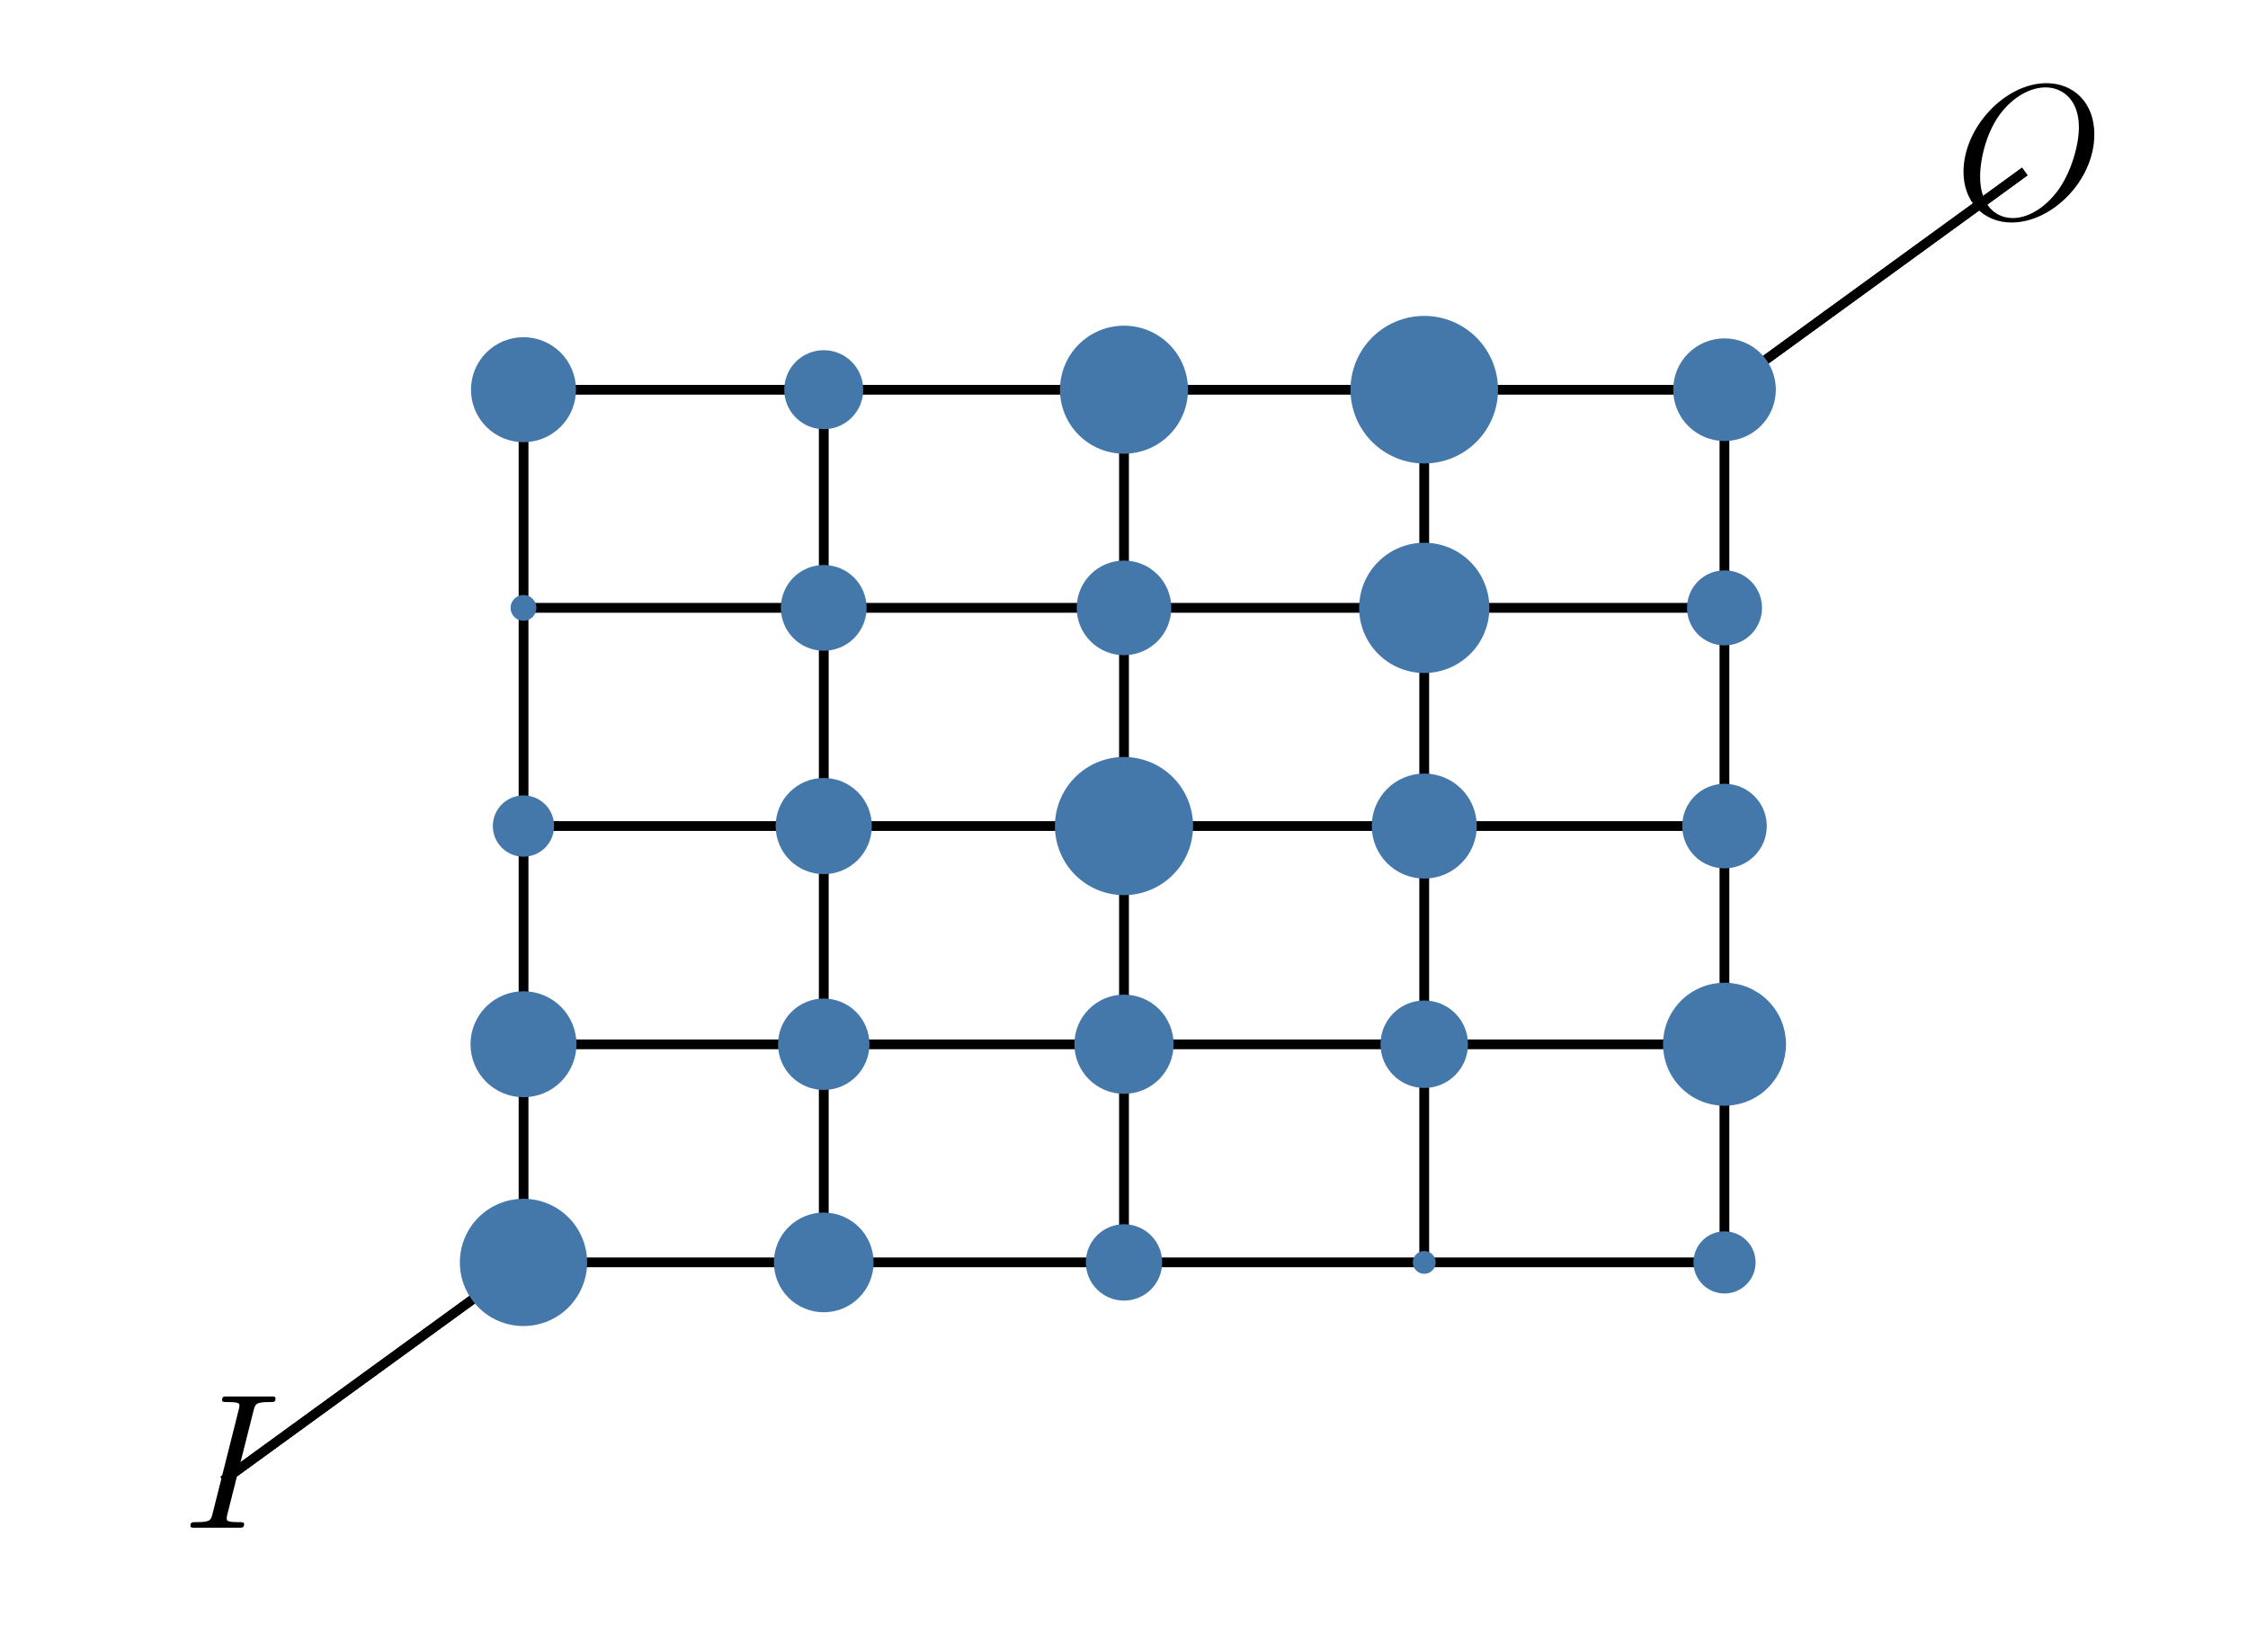 <?xml version="1.0" encoding="utf-8" standalone="no"?>
<!DOCTYPE svg PUBLIC "-//W3C//DTD SVG 1.1//EN"
  "http://www.w3.org/Graphics/SVG/1.1/DTD/svg11.dtd">
<svg xmlns:xlink="http://www.w3.org/1999/xlink" width="237.6pt" height="174.6pt" viewBox="0 0 237.6 174.6" xmlns="http://www.w3.org/2000/svg" version="1.1">
 <defs>
  <style type="text/css">*{stroke-linejoin: round; stroke-linecap: butt}</style>
 </defs>
 <g id="figure_1">
  <g id="patch_1">
   <path d="M 0 174.6 
L 237.6 174.6 
L 237.6 0 
L 0 0 
L 0 174.6 
z
" style="fill: none"/>
  </g>
  <g id="axes_1">
   <g id="LineCollection_1">
    <path d="M 23.593 156.474 
L 55.329 133.416 
" clip-path="url(#pfa92c36cc5)" style="fill: none; stroke: #000000"/>
    <path d="M 214.007 18.126 
L 182.271 41.184 
" clip-path="url(#pfa92c36cc5)" style="fill: none; stroke: #000000"/>
    <path d="M 55.329 133.416 
L 23.593 156.474 
" clip-path="url(#pfa92c36cc5)" style="fill: none; stroke: #000000"/>
    <path d="M 55.329 133.416 
L 87.064 133.416 
" clip-path="url(#pfa92c36cc5)" style="fill: none; stroke: #000000"/>
    <path d="M 55.329 133.416 
L 55.329 110.358 
" clip-path="url(#pfa92c36cc5)" style="fill: none; stroke: #000000"/>
    <path d="M 87.064 133.416 
L 55.329 133.416 
" clip-path="url(#pfa92c36cc5)" style="fill: none; stroke: #000000"/>
    <path d="M 87.064 133.416 
L 118.8 133.416 
" clip-path="url(#pfa92c36cc5)" style="fill: none; stroke: #000000"/>
    <path d="M 87.064 133.416 
L 87.064 110.358 
" clip-path="url(#pfa92c36cc5)" style="fill: none; stroke: #000000"/>
    <path d="M 118.8 133.416 
L 87.064 133.416 
" clip-path="url(#pfa92c36cc5)" style="fill: none; stroke: #000000"/>
    <path d="M 118.8 133.416 
L 150.536 133.416 
" clip-path="url(#pfa92c36cc5)" style="fill: none; stroke: #000000"/>
    <path d="M 118.8 133.416 
L 118.8 110.358 
" clip-path="url(#pfa92c36cc5)" style="fill: none; stroke: #000000"/>
    <path d="M 150.536 133.416 
L 118.8 133.416 
" clip-path="url(#pfa92c36cc5)" style="fill: none; stroke: #000000"/>
    <path d="M 150.536 133.416 
L 182.271 133.416 
" clip-path="url(#pfa92c36cc5)" style="fill: none; stroke: #000000"/>
    <path d="M 150.536 133.416 
L 150.536 110.358 
" clip-path="url(#pfa92c36cc5)" style="fill: none; stroke: #000000"/>
    <path d="M 182.271 133.416 
L 150.536 133.416 
" clip-path="url(#pfa92c36cc5)" style="fill: none; stroke: #000000"/>
    <path d="M 182.271 133.416 
L 182.271 110.358 
" clip-path="url(#pfa92c36cc5)" style="fill: none; stroke: #000000"/>
    <path d="M 55.329 110.358 
L 55.329 133.416 
" clip-path="url(#pfa92c36cc5)" style="fill: none; stroke: #000000"/>
    <path d="M 55.329 110.358 
L 87.064 110.358 
" clip-path="url(#pfa92c36cc5)" style="fill: none; stroke: #000000"/>
    <path d="M 55.329 110.358 
L 55.329 87.3 
" clip-path="url(#pfa92c36cc5)" style="fill: none; stroke: #000000"/>
    <path d="M 87.064 110.358 
L 87.064 133.416 
" clip-path="url(#pfa92c36cc5)" style="fill: none; stroke: #000000"/>
    <path d="M 87.064 110.358 
L 55.329 110.358 
" clip-path="url(#pfa92c36cc5)" style="fill: none; stroke: #000000"/>
    <path d="M 87.064 110.358 
L 118.8 110.358 
" clip-path="url(#pfa92c36cc5)" style="fill: none; stroke: #000000"/>
    <path d="M 87.064 110.358 
L 87.064 87.3 
" clip-path="url(#pfa92c36cc5)" style="fill: none; stroke: #000000"/>
    <path d="M 118.8 110.358 
L 118.8 133.416 
" clip-path="url(#pfa92c36cc5)" style="fill: none; stroke: #000000"/>
    <path d="M 118.8 110.358 
L 87.064 110.358 
" clip-path="url(#pfa92c36cc5)" style="fill: none; stroke: #000000"/>
    <path d="M 118.8 110.358 
L 150.536 110.358 
" clip-path="url(#pfa92c36cc5)" style="fill: none; stroke: #000000"/>
    <path d="M 118.8 110.358 
L 118.8 87.3 
" clip-path="url(#pfa92c36cc5)" style="fill: none; stroke: #000000"/>
    <path d="M 150.536 110.358 
L 150.536 133.416 
" clip-path="url(#pfa92c36cc5)" style="fill: none; stroke: #000000"/>
    <path d="M 150.536 110.358 
L 118.8 110.358 
" clip-path="url(#pfa92c36cc5)" style="fill: none; stroke: #000000"/>
    <path d="M 150.536 110.358 
L 182.271 110.358 
" clip-path="url(#pfa92c36cc5)" style="fill: none; stroke: #000000"/>
    <path d="M 150.536 110.358 
L 150.536 87.3 
" clip-path="url(#pfa92c36cc5)" style="fill: none; stroke: #000000"/>
    <path d="M 182.271 110.358 
L 182.271 133.416 
" clip-path="url(#pfa92c36cc5)" style="fill: none; stroke: #000000"/>
    <path d="M 182.271 110.358 
L 150.536 110.358 
" clip-path="url(#pfa92c36cc5)" style="fill: none; stroke: #000000"/>
    <path d="M 182.271 110.358 
L 182.271 87.3 
" clip-path="url(#pfa92c36cc5)" style="fill: none; stroke: #000000"/>
    <path d="M 55.329 87.3 
L 55.329 110.358 
" clip-path="url(#pfa92c36cc5)" style="fill: none; stroke: #000000"/>
    <path d="M 55.329 87.3 
L 87.064 87.3 
" clip-path="url(#pfa92c36cc5)" style="fill: none; stroke: #000000"/>
    <path d="M 55.329 87.3 
L 55.329 64.242 
" clip-path="url(#pfa92c36cc5)" style="fill: none; stroke: #000000"/>
    <path d="M 87.064 87.3 
L 87.064 110.358 
" clip-path="url(#pfa92c36cc5)" style="fill: none; stroke: #000000"/>
    <path d="M 87.064 87.3 
L 55.329 87.3 
" clip-path="url(#pfa92c36cc5)" style="fill: none; stroke: #000000"/>
    <path d="M 87.064 87.3 
L 118.8 87.3 
" clip-path="url(#pfa92c36cc5)" style="fill: none; stroke: #000000"/>
    <path d="M 87.064 87.3 
L 87.064 64.242 
" clip-path="url(#pfa92c36cc5)" style="fill: none; stroke: #000000"/>
    <path d="M 118.8 87.3 
L 118.8 110.358 
" clip-path="url(#pfa92c36cc5)" style="fill: none; stroke: #000000"/>
    <path d="M 118.8 87.3 
L 87.064 87.3 
" clip-path="url(#pfa92c36cc5)" style="fill: none; stroke: #000000"/>
    <path d="M 118.8 87.3 
L 150.536 87.3 
" clip-path="url(#pfa92c36cc5)" style="fill: none; stroke: #000000"/>
    <path d="M 118.8 87.3 
L 118.8 64.242 
" clip-path="url(#pfa92c36cc5)" style="fill: none; stroke: #000000"/>
    <path d="M 150.536 87.3 
L 150.536 110.358 
" clip-path="url(#pfa92c36cc5)" style="fill: none; stroke: #000000"/>
    <path d="M 150.536 87.3 
L 118.8 87.3 
" clip-path="url(#pfa92c36cc5)" style="fill: none; stroke: #000000"/>
    <path d="M 150.536 87.3 
L 182.271 87.3 
" clip-path="url(#pfa92c36cc5)" style="fill: none; stroke: #000000"/>
    <path d="M 150.536 87.3 
L 150.536 64.242 
" clip-path="url(#pfa92c36cc5)" style="fill: none; stroke: #000000"/>
    <path d="M 182.271 87.3 
L 182.271 110.358 
" clip-path="url(#pfa92c36cc5)" style="fill: none; stroke: #000000"/>
    <path d="M 182.271 87.3 
L 150.536 87.3 
" clip-path="url(#pfa92c36cc5)" style="fill: none; stroke: #000000"/>
    <path d="M 182.271 87.3 
L 182.271 64.242 
" clip-path="url(#pfa92c36cc5)" style="fill: none; stroke: #000000"/>
    <path d="M 55.329 64.242 
L 55.329 87.3 
" clip-path="url(#pfa92c36cc5)" style="fill: none; stroke: #000000"/>
    <path d="M 55.329 64.242 
L 87.064 64.242 
" clip-path="url(#pfa92c36cc5)" style="fill: none; stroke: #000000"/>
    <path d="M 55.329 64.242 
L 55.329 41.184 
" clip-path="url(#pfa92c36cc5)" style="fill: none; stroke: #000000"/>
    <path d="M 87.064 64.242 
L 87.064 87.3 
" clip-path="url(#pfa92c36cc5)" style="fill: none; stroke: #000000"/>
    <path d="M 87.064 64.242 
L 55.329 64.242 
" clip-path="url(#pfa92c36cc5)" style="fill: none; stroke: #000000"/>
    <path d="M 87.064 64.242 
L 118.8 64.242 
" clip-path="url(#pfa92c36cc5)" style="fill: none; stroke: #000000"/>
    <path d="M 87.064 64.242 
L 87.064 41.184 
" clip-path="url(#pfa92c36cc5)" style="fill: none; stroke: #000000"/>
    <path d="M 118.8 64.242 
L 118.8 87.3 
" clip-path="url(#pfa92c36cc5)" style="fill: none; stroke: #000000"/>
    <path d="M 118.8 64.242 
L 87.064 64.242 
" clip-path="url(#pfa92c36cc5)" style="fill: none; stroke: #000000"/>
    <path d="M 118.8 64.242 
L 150.536 64.242 
" clip-path="url(#pfa92c36cc5)" style="fill: none; stroke: #000000"/>
    <path d="M 118.8 64.242 
L 118.8 41.184 
" clip-path="url(#pfa92c36cc5)" style="fill: none; stroke: #000000"/>
    <path d="M 150.536 64.242 
L 150.536 87.3 
" clip-path="url(#pfa92c36cc5)" style="fill: none; stroke: #000000"/>
    <path d="M 150.536 64.242 
L 118.8 64.242 
" clip-path="url(#pfa92c36cc5)" style="fill: none; stroke: #000000"/>
    <path d="M 150.536 64.242 
L 182.271 64.242 
" clip-path="url(#pfa92c36cc5)" style="fill: none; stroke: #000000"/>
    <path d="M 150.536 64.242 
L 150.536 41.184 
" clip-path="url(#pfa92c36cc5)" style="fill: none; stroke: #000000"/>
    <path d="M 182.271 64.242 
L 182.271 87.3 
" clip-path="url(#pfa92c36cc5)" style="fill: none; stroke: #000000"/>
    <path d="M 182.271 64.242 
L 150.536 64.242 
" clip-path="url(#pfa92c36cc5)" style="fill: none; stroke: #000000"/>
    <path d="M 182.271 64.242 
L 182.271 41.184 
" clip-path="url(#pfa92c36cc5)" style="fill: none; stroke: #000000"/>
    <path d="M 55.329 41.184 
L 55.329 64.242 
" clip-path="url(#pfa92c36cc5)" style="fill: none; stroke: #000000"/>
    <path d="M 55.329 41.184 
L 87.064 41.184 
" clip-path="url(#pfa92c36cc5)" style="fill: none; stroke: #000000"/>
    <path d="M 87.064 41.184 
L 87.064 64.242 
" clip-path="url(#pfa92c36cc5)" style="fill: none; stroke: #000000"/>
    <path d="M 87.064 41.184 
L 55.329 41.184 
" clip-path="url(#pfa92c36cc5)" style="fill: none; stroke: #000000"/>
    <path d="M 87.064 41.184 
L 118.8 41.184 
" clip-path="url(#pfa92c36cc5)" style="fill: none; stroke: #000000"/>
    <path d="M 118.8 41.184 
L 118.8 64.242 
" clip-path="url(#pfa92c36cc5)" style="fill: none; stroke: #000000"/>
    <path d="M 118.8 41.184 
L 87.064 41.184 
" clip-path="url(#pfa92c36cc5)" style="fill: none; stroke: #000000"/>
    <path d="M 118.8 41.184 
L 150.536 41.184 
" clip-path="url(#pfa92c36cc5)" style="fill: none; stroke: #000000"/>
    <path d="M 150.536 41.184 
L 150.536 64.242 
" clip-path="url(#pfa92c36cc5)" style="fill: none; stroke: #000000"/>
    <path d="M 150.536 41.184 
L 118.8 41.184 
" clip-path="url(#pfa92c36cc5)" style="fill: none; stroke: #000000"/>
    <path d="M 150.536 41.184 
L 182.271 41.184 
" clip-path="url(#pfa92c36cc5)" style="fill: none; stroke: #000000"/>
    <path d="M 182.271 41.184 
L 214.007 18.126 
" clip-path="url(#pfa92c36cc5)" style="fill: none; stroke: #000000"/>
    <path d="M 182.271 41.184 
L 182.271 64.242 
" clip-path="url(#pfa92c36cc5)" style="fill: none; stroke: #000000"/>
    <path d="M 182.271 41.184 
L 150.536 41.184 
" clip-path="url(#pfa92c36cc5)" style="fill: none; stroke: #000000"/>
   </g>
   <g id="PathCollection_1">
    <path d="M 23.593 156.474 
C 23.593 156.474 23.593 156.474 23.593 156.474 
C 23.593 156.474 23.593 156.474 23.593 156.474 
C 23.593 156.474 23.593 156.474 23.593 156.474 
C 23.593 156.474 23.593 156.474 23.593 156.474 
C 23.593 156.474 23.593 156.474 23.593 156.474 
C 23.593 156.474 23.593 156.474 23.593 156.474 
C 23.593 156.474 23.593 156.474 23.593 156.474 
C 23.593 156.474 23.593 156.474 23.593 156.474 
z
" clip-path="url(#pfa92c36cc5)" style="fill: #4477aa; stroke: #4477aa"/>
    <path d="M 214.007 18.126 
C 214.007 18.126 214.007 18.126 214.007 18.126 
C 214.007 18.126 214.007 18.126 214.007 18.126 
C 214.007 18.126 214.007 18.126 214.007 18.126 
C 214.007 18.126 214.007 18.126 214.007 18.126 
C 214.007 18.126 214.007 18.126 214.007 18.126 
C 214.007 18.126 214.007 18.126 214.007 18.126 
C 214.007 18.126 214.007 18.126 214.007 18.126 
C 214.007 18.126 214.007 18.126 214.007 18.126 
z
" clip-path="url(#pfa92c36cc5)" style="fill: #4477aa; stroke: #4477aa"/>
    <path d="M 55.329 139.641 
C 56.98 139.641 58.563 138.985 59.731 137.817 
C 60.898 136.65 61.554 135.067 61.554 133.416 
C 61.554 131.765 60.898 130.181 59.731 129.014 
C 58.563 127.847 56.98 127.191 55.329 127.191 
C 53.678 127.191 52.095 127.847 50.927 129.014 
C 49.76 130.181 49.104 131.765 49.104 133.416 
C 49.104 135.067 49.76 136.65 50.927 137.817 
C 52.095 138.985 53.678 139.641 55.329 139.641 
z
" clip-path="url(#pfa92c36cc5)" style="fill: #4477aa; stroke: #4477aa"/>
    <path d="M 87.064 138.185 
C 88.329 138.185 89.543 137.683 90.437 136.788 
C 91.332 135.894 91.834 134.681 91.834 133.416 
C 91.834 132.151 91.332 130.937 90.437 130.043 
C 89.543 129.149 88.329 128.646 87.064 128.646 
C 85.8 128.646 84.586 129.149 83.692 130.043 
C 82.797 130.937 82.295 132.151 82.295 133.416 
C 82.295 134.681 82.797 135.894 83.692 136.788 
C 84.586 137.683 85.8 138.185 87.064 138.185 
z
" clip-path="url(#pfa92c36cc5)" style="fill: #4477aa; stroke: #4477aa"/>
    <path d="M 118.8 136.951 
C 119.738 136.951 120.637 136.579 121.3 135.916 
C 121.963 135.253 122.336 134.353 122.336 133.416 
C 122.336 132.478 121.963 131.579 121.3 130.916 
C 120.637 130.253 119.738 129.88 118.8 129.88 
C 117.862 129.88 116.963 130.253 116.3 130.916 
C 115.637 131.579 115.264 132.478 115.264 133.416 
C 115.264 134.353 115.637 135.253 116.3 135.916 
C 116.963 136.579 117.862 136.951 118.8 136.951 
z
" clip-path="url(#pfa92c36cc5)" style="fill: #4477aa; stroke: #4477aa"/>
    <path d="M 150.536 134.123 
C 150.723 134.123 150.903 134.048 151.036 133.916 
C 151.168 133.783 151.243 133.603 151.243 133.416 
C 151.243 133.228 151.168 133.048 151.036 132.916 
C 150.903 132.783 150.723 132.709 150.536 132.709 
C 150.348 132.709 150.168 132.783 150.036 132.916 
C 149.903 133.048 149.828 133.228 149.828 133.416 
C 149.828 133.603 149.903 133.783 150.036 133.916 
C 150.168 134.048 150.348 134.123 150.536 134.123 
z
" clip-path="url(#pfa92c36cc5)" style="fill: #4477aa; stroke: #4477aa"/>
    <path d="M 182.271 136.2 
C 183.009 136.2 183.718 135.906 184.24 135.384 
C 184.762 134.862 185.055 134.154 185.055 133.416 
C 185.055 132.677 184.762 131.969 184.24 131.447 
C 183.718 130.925 183.009 130.632 182.271 130.632 
C 181.533 130.632 180.825 130.925 180.303 131.447 
C 179.781 131.969 179.487 132.677 179.487 133.416 
C 179.487 134.154 179.781 134.862 180.303 135.384 
C 180.825 135.906 181.533 136.2 182.271 136.2 
z
" clip-path="url(#pfa92c36cc5)" style="fill: #4477aa; stroke: #4477aa"/>
    <path d="M 55.329 115.457 
C 56.681 115.457 57.978 114.92 58.934 113.963 
C 59.891 113.007 60.428 111.71 60.428 110.358 
C 60.428 109.006 59.891 107.709 58.934 106.752 
C 57.978 105.796 56.681 105.259 55.329 105.259 
C 53.977 105.259 52.68 105.796 51.723 106.752 
C 50.767 107.709 50.23 109.006 50.23 110.358 
C 50.23 111.71 50.767 113.007 51.723 113.963 
C 52.68 114.92 53.977 115.457 55.329 115.457 
z
" clip-path="url(#pfa92c36cc5)" style="fill: #4477aa; stroke: #4477aa"/>
    <path d="M 87.064 114.688 
C 88.213 114.688 89.314 114.232 90.126 113.42 
C 90.938 112.608 91.395 111.506 91.395 110.358 
C 91.395 109.209 90.938 108.108 90.126 107.296 
C 89.314 106.484 88.213 106.028 87.064 106.028 
C 85.916 106.028 84.815 106.484 84.003 107.296 
C 83.191 108.108 82.734 109.209 82.734 110.358 
C 82.734 111.506 83.191 112.608 84.003 113.42 
C 84.815 114.232 85.916 114.688 87.064 114.688 
z
" clip-path="url(#pfa92c36cc5)" style="fill: #4477aa; stroke: #4477aa"/>
    <path d="M 118.8 115.101 
C 120.058 115.101 121.265 114.601 122.154 113.712 
C 123.044 112.822 123.543 111.616 123.543 110.358 
C 123.543 109.1 123.044 107.893 122.154 107.004 
C 121.265 106.114 120.058 105.614 118.8 105.614 
C 117.542 105.614 116.335 106.114 115.446 107.004 
C 114.556 107.893 114.057 109.1 114.057 110.358 
C 114.057 111.616 114.556 112.822 115.446 113.712 
C 116.335 114.601 117.542 115.101 118.8 115.101 
z
" clip-path="url(#pfa92c36cc5)" style="fill: #4477aa; stroke: #4477aa"/>
    <path d="M 150.536 114.481 
C 151.629 114.481 152.678 114.047 153.451 113.273 
C 154.224 112.5 154.659 111.451 154.659 110.358 
C 154.659 109.264 154.224 108.216 153.451 107.442 
C 152.678 106.669 151.629 106.235 150.536 106.235 
C 149.442 106.235 148.393 106.669 147.62 107.442 
C 146.847 108.216 146.412 109.264 146.412 110.358 
C 146.412 111.451 146.847 112.5 147.62 113.273 
C 148.393 114.047 149.442 114.481 150.536 114.481 
z
" clip-path="url(#pfa92c36cc5)" style="fill: #4477aa; stroke: #4477aa"/>
    <path d="M 182.271 116.358 
C 183.862 116.358 185.389 115.726 186.514 114.6 
C 187.639 113.475 188.271 111.949 188.271 110.358 
C 188.271 108.767 187.639 107.24 186.514 106.115 
C 185.389 104.99 183.862 104.358 182.271 104.358 
C 180.68 104.358 179.154 104.99 178.028 106.115 
C 176.903 107.24 176.271 108.767 176.271 110.358 
C 176.271 111.949 176.903 113.475 178.028 114.6 
C 179.154 115.726 180.68 116.358 182.271 116.358 
z
" clip-path="url(#pfa92c36cc5)" style="fill: #4477aa; stroke: #4477aa"/>
    <path d="M 55.329 90.039 
C 56.055 90.039 56.752 89.75 57.265 89.236 
C 57.779 88.723 58.068 88.026 58.068 87.3 
C 58.068 86.574 57.779 85.877 57.265 85.364 
C 56.752 84.85 56.055 84.561 55.329 84.561 
C 54.603 84.561 53.906 84.85 53.392 85.364 
C 52.879 85.877 52.59 86.574 52.59 87.3 
C 52.59 88.026 52.879 88.723 53.392 89.236 
C 53.906 89.75 54.603 90.039 55.329 90.039 
z
" clip-path="url(#pfa92c36cc5)" style="fill: #4477aa; stroke: #4477aa"/>
    <path d="M 87.064 91.883 
C 88.28 91.883 89.445 91.4 90.305 90.54 
C 91.164 89.681 91.647 88.515 91.647 87.3 
C 91.647 86.085 91.164 84.919 90.305 84.06 
C 89.445 83.2 88.28 82.717 87.064 82.717 
C 85.849 82.717 84.683 83.2 83.824 84.06 
C 82.965 84.919 82.482 86.085 82.482 87.3 
C 82.482 88.515 82.965 89.681 83.824 90.54 
C 84.683 91.4 85.849 91.883 87.064 91.883 
z
" clip-path="url(#pfa92c36cc5)" style="fill: #4477aa; stroke: #4477aa"/>
    <path d="M 118.8 94.101 
C 120.604 94.101 122.334 93.384 123.609 92.109 
C 124.884 90.834 125.601 89.104 125.601 87.3 
C 125.601 85.496 124.884 83.766 123.609 82.491 
C 122.334 81.216 120.604 80.499 118.8 80.499 
C 116.996 80.499 115.266 81.216 113.991 82.491 
C 112.716 83.766 111.999 85.496 111.999 87.3 
C 111.999 89.104 112.716 90.834 113.991 92.109 
C 115.266 93.384 116.996 94.101 118.8 94.101 
z
" clip-path="url(#pfa92c36cc5)" style="fill: #4477aa; stroke: #4477aa"/>
    <path d="M 150.536 92.35 
C 151.875 92.35 153.159 91.818 154.106 90.871 
C 155.053 89.924 155.585 88.639 155.585 87.3 
C 155.585 85.961 155.053 84.676 154.106 83.729 
C 153.159 82.782 151.875 82.25 150.536 82.25 
C 149.196 82.25 147.912 82.782 146.965 83.729 
C 146.018 84.676 145.486 85.961 145.486 87.3 
C 145.486 88.639 146.018 89.924 146.965 90.871 
C 147.912 91.818 149.196 92.35 150.536 92.35 
z
" clip-path="url(#pfa92c36cc5)" style="fill: #4477aa; stroke: #4477aa"/>
    <path d="M 182.271 91.269 
C 183.324 91.269 184.333 90.85 185.077 90.106 
C 185.822 89.362 186.24 88.352 186.24 87.3 
C 186.24 86.248 185.822 85.238 185.077 84.494 
C 184.333 83.75 183.324 83.331 182.271 83.331 
C 181.219 83.331 180.209 83.75 179.465 84.494 
C 178.721 85.238 178.302 86.248 178.302 87.3 
C 178.302 88.352 178.721 89.362 179.465 90.106 
C 180.209 90.85 181.219 91.269 182.271 91.269 
z
" clip-path="url(#pfa92c36cc5)" style="fill: #4477aa; stroke: #4477aa"/>
    <path d="M 55.329 65.108 
C 55.559 65.108 55.779 65.017 55.941 64.855 
C 56.104 64.692 56.195 64.472 56.195 64.242 
C 56.195 64.012 56.104 63.792 55.941 63.63 
C 55.779 63.467 55.559 63.376 55.329 63.376 
C 55.099 63.376 54.879 63.467 54.717 63.63 
C 54.554 63.792 54.463 64.012 54.463 64.242 
C 54.463 64.472 54.554 64.692 54.717 64.855 
C 54.879 65.017 55.099 65.108 55.329 65.108 
z
" clip-path="url(#pfa92c36cc5)" style="fill: #4477aa; stroke: #4477aa"/>
    <path d="M 87.064 68.273 
C 88.134 68.273 89.159 67.849 89.915 67.093 
C 90.671 66.337 91.096 65.311 91.096 64.242 
C 91.096 63.173 90.671 62.148 89.915 61.392 
C 89.159 60.636 88.134 60.211 87.064 60.211 
C 85.995 60.211 84.97 60.636 84.214 61.392 
C 83.458 62.148 83.033 63.173 83.033 64.242 
C 83.033 65.311 83.458 66.337 84.214 67.093 
C 84.97 67.849 85.995 68.273 87.064 68.273 
z
" clip-path="url(#pfa92c36cc5)" style="fill: #4477aa; stroke: #4477aa"/>
    <path d="M 118.8 68.742 
C 119.993 68.742 121.138 68.268 121.982 67.424 
C 122.826 66.58 123.3 65.436 123.3 64.242 
C 123.3 63.049 122.826 61.904 121.982 61.06 
C 121.138 60.216 119.993 59.742 118.8 59.742 
C 117.607 59.742 116.462 60.216 115.618 61.06 
C 114.774 61.904 114.3 63.049 114.3 64.242 
C 114.3 65.436 114.774 66.58 115.618 67.424 
C 116.462 68.268 117.607 68.742 118.8 68.742 
z
" clip-path="url(#pfa92c36cc5)" style="fill: #4477aa; stroke: #4477aa"/>
    <path d="M 150.536 70.626 
C 152.228 70.626 153.852 69.953 155.049 68.756 
C 156.246 67.559 156.919 65.935 156.919 64.242 
C 156.919 62.549 156.246 60.925 155.049 59.728 
C 153.852 58.531 152.228 57.859 150.536 57.859 
C 148.843 57.859 147.219 58.531 146.022 59.728 
C 144.825 60.925 144.152 62.549 144.152 64.242 
C 144.152 65.935 144.825 67.559 146.022 68.756 
C 147.219 69.953 148.843 70.626 150.536 70.626 
z
" clip-path="url(#pfa92c36cc5)" style="fill: #4477aa; stroke: #4477aa"/>
    <path d="M 182.271 67.706 
C 183.19 67.706 184.071 67.341 184.721 66.692 
C 185.37 66.042 185.735 65.161 185.735 64.242 
C 185.735 63.323 185.37 62.442 184.721 61.793 
C 184.071 61.143 183.19 60.778 182.271 60.778 
C 181.352 60.778 180.471 61.143 179.822 61.793 
C 179.172 62.442 178.807 63.323 178.807 64.242 
C 178.807 65.161 179.172 66.042 179.822 66.692 
C 180.471 67.341 181.352 67.706 182.271 67.706 
z
" clip-path="url(#pfa92c36cc5)" style="fill: #4477aa; stroke: #4477aa"/>
    <path d="M 55.329 46.234 
C 56.668 46.234 57.953 45.702 58.9 44.755 
C 59.847 43.808 60.379 42.524 60.379 41.184 
C 60.379 39.845 59.847 38.561 58.9 37.614 
C 57.953 36.667 56.668 36.135 55.329 36.135 
C 53.99 36.135 52.705 36.667 51.758 37.614 
C 50.811 38.561 50.279 39.845 50.279 41.184 
C 50.279 42.524 50.811 43.808 51.758 44.755 
C 52.705 45.702 53.99 46.234 55.329 46.234 
z
" clip-path="url(#pfa92c36cc5)" style="fill: #4477aa; stroke: #4477aa"/>
    <path d="M 87.064 44.859 
C 88.039 44.859 88.974 44.471 89.663 43.782 
C 90.352 43.093 90.739 42.159 90.739 41.184 
C 90.739 40.21 90.352 39.275 89.663 38.586 
C 88.974 37.897 88.039 37.51 87.064 37.51 
C 86.09 37.51 85.155 37.897 84.466 38.586 
C 83.777 39.275 83.39 40.21 83.39 41.184 
C 83.39 42.159 83.777 43.093 84.466 43.782 
C 85.155 44.471 86.09 44.859 87.064 44.859 
z
" clip-path="url(#pfa92c36cc5)" style="fill: #4477aa; stroke: #4477aa"/>
    <path d="M 118.8 47.449 
C 120.461 47.449 122.055 46.789 123.23 45.614 
C 124.405 44.439 125.065 42.846 125.065 41.184 
C 125.065 39.523 124.405 37.929 123.23 36.754 
C 122.055 35.579 120.461 34.919 118.8 34.919 
C 117.139 34.919 115.545 35.579 114.37 36.754 
C 113.195 37.929 112.535 39.523 112.535 41.184 
C 112.535 42.846 113.195 44.439 114.37 45.614 
C 115.545 46.789 117.139 47.449 118.8 47.449 
z
" clip-path="url(#pfa92c36cc5)" style="fill: #4477aa; stroke: #4477aa"/>
    <path d="M 150.536 48.482 
C 152.471 48.482 154.327 47.713 155.695 46.344 
C 157.064 44.976 157.833 43.12 157.833 41.184 
C 157.833 39.249 157.064 37.393 155.695 36.024 
C 154.327 34.656 152.471 33.887 150.536 33.887 
C 148.6 33.887 146.744 34.656 145.376 36.024 
C 144.007 37.393 143.238 39.249 143.238 41.184 
C 143.238 43.12 144.007 44.976 145.376 46.344 
C 146.744 47.713 148.6 48.482 150.536 48.482 
z
" clip-path="url(#pfa92c36cc5)" style="fill: #4477aa; stroke: #4477aa"/>
    <path d="M 182.271 46.109 
C 183.577 46.109 184.83 45.59 185.753 44.666 
C 186.677 43.743 187.196 42.49 187.196 41.184 
C 187.196 39.878 186.677 38.626 185.753 37.702 
C 184.83 36.779 183.577 36.26 182.271 36.26 
C 180.965 36.26 179.712 36.779 178.789 37.702 
C 177.866 38.626 177.347 39.878 177.347 41.184 
C 177.347 42.49 177.866 43.743 178.789 44.666 
C 179.712 45.59 180.965 46.109 182.271 46.109 
z
" clip-path="url(#pfa92c36cc5)" style="fill: #4477aa; stroke: #4477aa"/>
   </g>
   <g id="text_1">
    <!-- $I$ -->
    <g transform="translate(19.291 161.454) scale(0.2 -0.2)">
     <defs>
      <path id="CMMI12-49" d="M 2355 3880 
C 2413 4103 2426 4167 2893 4167 
C 3034 4167 3085 4167 3085 4288 
C 3085 4352 3014 4352 2995 4352 
C 2880 4352 2739 4352 2624 4352 
L 1837 4352 
C 1709 4352 1562 4352 1434 4352 
C 1382 4352 1312 4352 1312 4231 
C 1312 4167 1363 4167 1491 4167 
C 1888 4167 1888 4116 1888 4046 
C 1888 4002 1875 3963 1862 3906 
L 998 472 
C 941 249 928 185 461 185 
C 320 185 262 185 262 64 
C 262 0 326 0 358 0 
C 474 0 614 0 730 0 
L 1517 0 
C 1645 0 1786 0 1914 0 
C 1965 0 2042 0 2042 115 
C 2042 185 2003 185 1862 185 
C 1466 185 1466 236 1466 312 
C 1466 325 1466 357 1491 459 
L 2355 3880 
z
" transform="scale(0.016)"/>
     </defs>
     <use xlink:href="#CMMI12-49" transform="scale(0.996)"/>
    </g>
   </g>
   <g id="text_2">
    <!-- $O$ -->
    <g transform="translate(206.552 23.107) scale(0.2 -0.2)">
     <defs>
      <path id="CMMI12-4f" d="M 4646 2797 
C 4646 3848 3955 4492 3059 4492 
C 1690 4492 307 3026 307 1554 
C 307 554 973 -128 1901 -128 
C 3245 -128 4646 1268 4646 2797 
z
M 1939 19 
C 1414 19 858 401 858 1395 
C 858 1974 1069 2924 1594 3562 
C 2061 4123 2598 4352 3027 4352 
C 3590 4352 4134 3944 4134 3026 
C 4134 2459 3891 1573 3462 968 
C 2995 318 2413 19 1939 19 
z
" transform="scale(0.016)"/>
     </defs>
     <use xlink:href="#CMMI12-4f" transform="scale(0.996)"/>
    </g>
   </g>
  </g>
 </g>
 <defs>
  <clipPath id="pfa92c36cc5">
   <rect x="3.6" y="3.6" width="230.4" height="167.4"/>
  </clipPath>
 </defs>
</svg>
